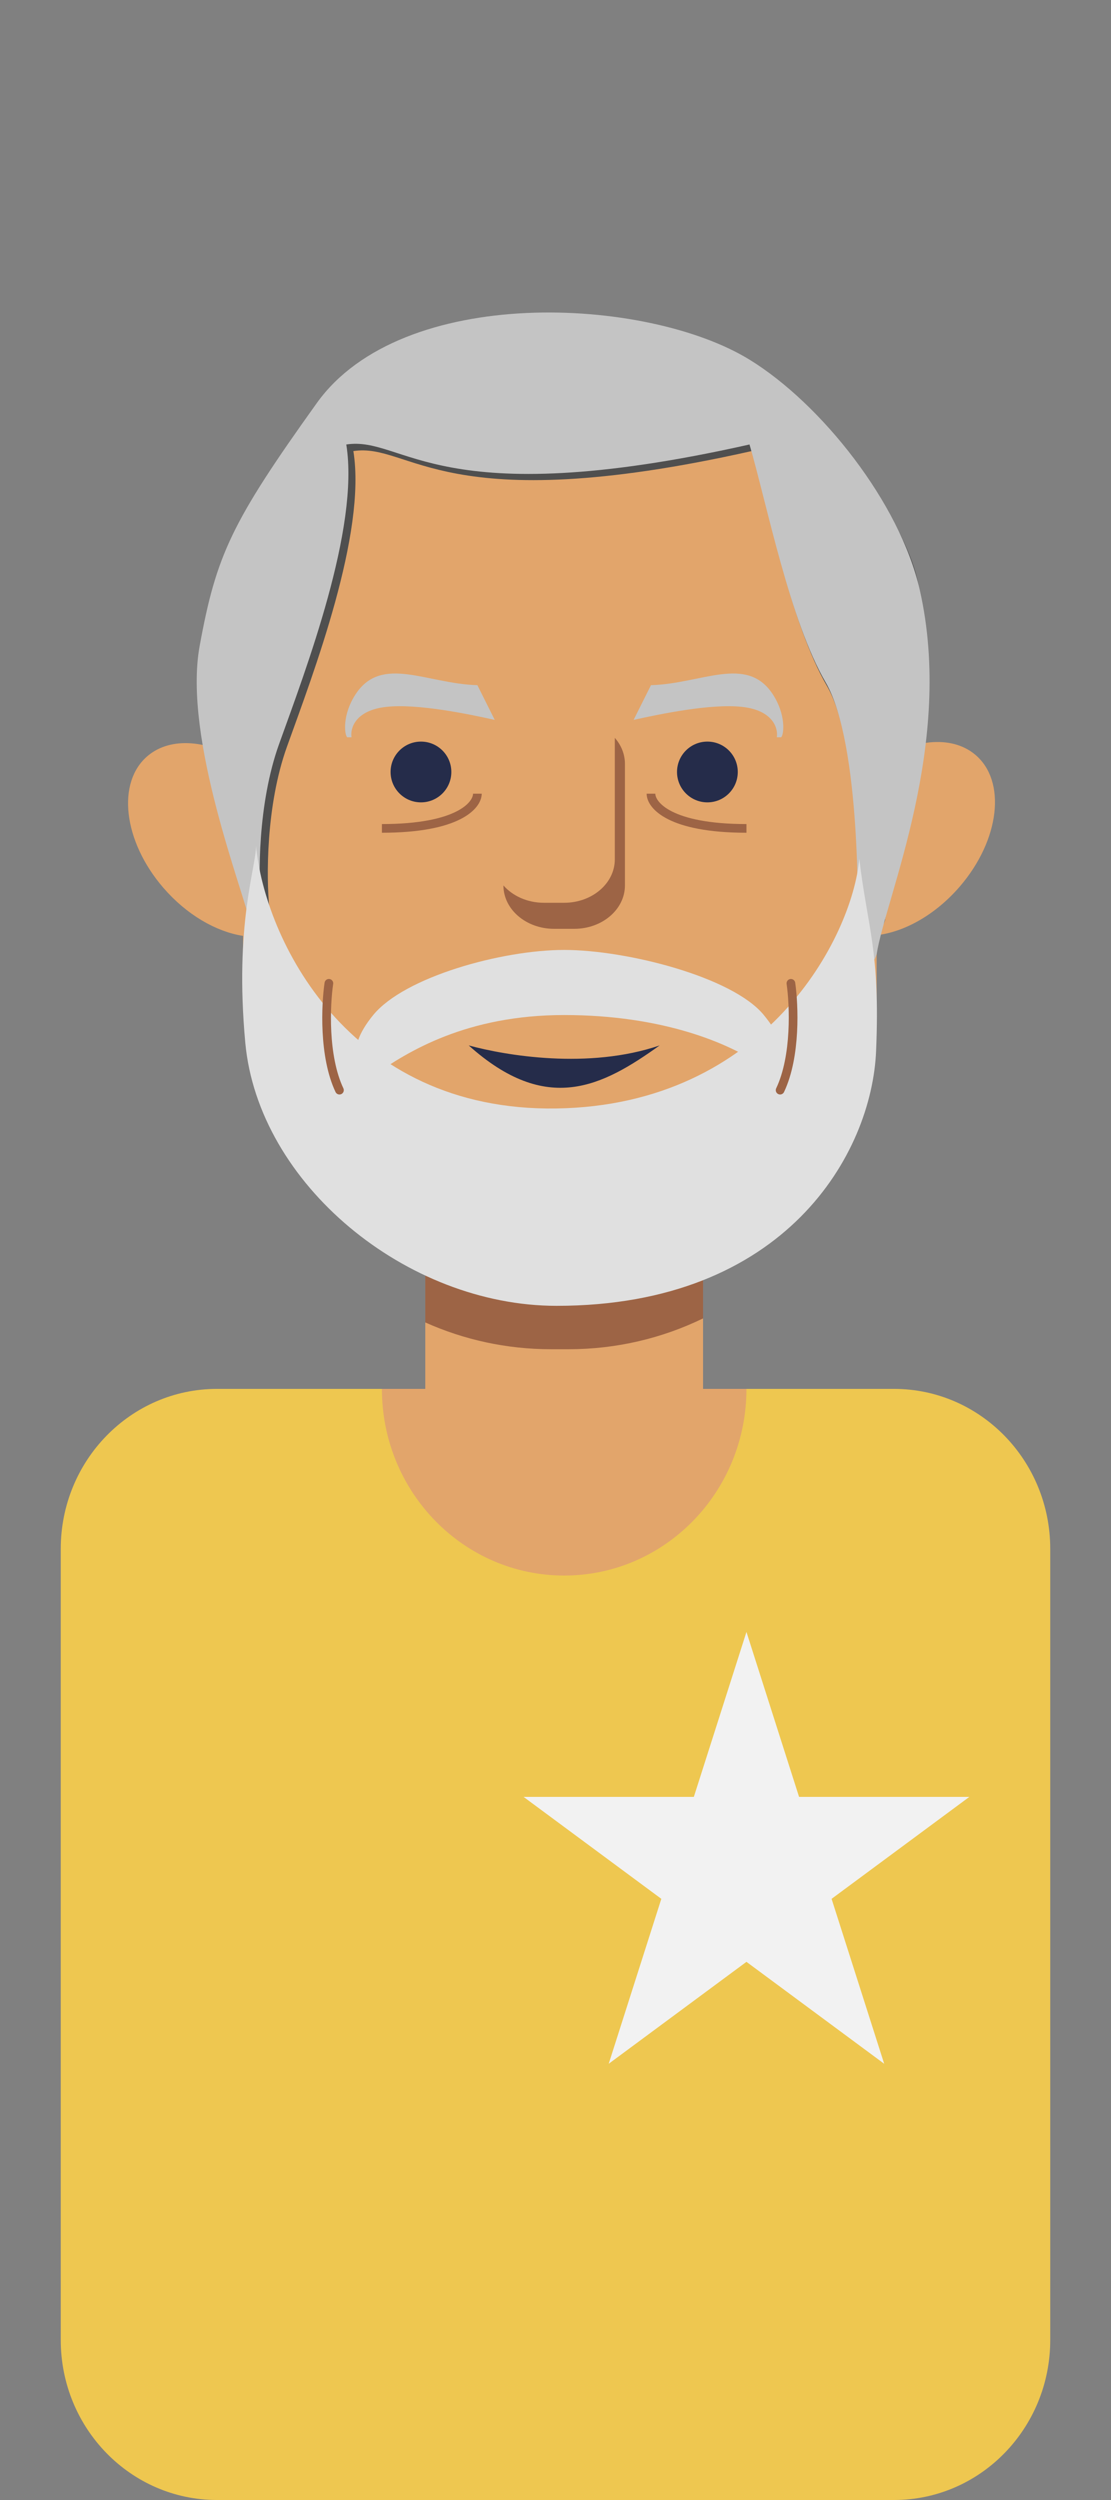 <svg width="128" height="288" viewBox="0 0 128 288" fill="none" xmlns="http://www.w3.org/2000/svg">
<rect x="0" y="0" width="128" height="288" fill="#808080" stroke="none"/>
<path d="M49 140H81V160H49V140Z" fill="#E2A56B"/>
<path d="M81 151.879C76.317 154.155 71.057 155.432 65.5 155.432H63.5C58.335 155.432 53.427 154.329 49 152.346V143.432H81V151.879Z" fill="#9D6445"/>
<path fill-rule="evenodd" clip-rule="evenodd" d="M28 71.932C28 52.326 43.894 36.432 63.5 36.432H65.5C85.106 36.432 101 52.326 101 71.932V87.893C105.043 85.156 109.572 84.623 112.34 86.926C115.988 89.96 115.198 96.768 110.577 102.132C107.769 105.392 104.193 107.368 101 107.737V113.932C101 133.539 85.106 149.432 65.5 149.432H63.5C43.894 149.432 28 133.539 28 113.932V107.814C24.908 107.337 21.505 105.39 18.81 102.262C14.188 96.897 13.399 90.089 17.046 87.055C19.727 84.826 24.058 85.255 28 87.768V71.932Z" fill="#E2A56B"/>
<path d="M54 120.432C58.259 121.596 67.822 123.226 76 120.432C69.374 125.175 63 128.5 54 120.432Z" fill="#252C4A"/>
<circle cx="48.5" cy="88.932" r="3.5" fill="#252C4A"/>
<circle cx="81.5" cy="88.932" r="3.5" fill="#252C4A"/>
<path d="M58 102.001C58 104.762 60.612 107 63.833 107H66.167C69.388 107 72 104.761 72 102V88.001C72 86.875 71.566 85.836 70.833 85C70.833 85 70.833 85 70.833 85V99C70.833 101.762 68.222 104 65 104H62.667C60.758 104 59.064 103.215 58 102.001Z" fill="#9D6445"/>
<path d="M44.5 81.433C40.9 81.832 40.333 83.933 40.5 84.933H40C39.667 84.599 39.431 82.286 41 79.932C44 75.432 49.167 78.766 55 78.933L57 82.932C54 82.266 48.1 81.032 44.5 81.433Z" fill="#C4C4C4"/>
<path d="M85.5 81.433C89.1 81.832 89.667 83.933 89.5 84.933H90C90.333 84.599 90.569 82.286 89 79.932C86 75.432 80.833 78.766 75 78.933L73 82.932C76 82.266 81.9 81.032 85.5 81.433Z" fill="#C4C4C4"/>
<path d="M55 91.432C55 92.766 52.8 95.432 44 95.432" stroke="#9D6445"/>
<path d="M75 91.432C75 92.766 77.2 95.432 86 95.432" stroke="#9D6445"/>
<path d="M31.027 104.531H28.549C27.7 100.526 27.254 83.905 26.439 75.495C25.419 64.981 27.814 59.95 37.5 46.432C47.186 32.915 76.275 36.236 88 43.432C96.157 48.439 105.457 61.477 105.966 68.486C106.374 74.093 102.979 99.515 101.959 106.023C100.94 109.194 98.901 106.023 98.901 106.023C98.901 106.023 99.339 86.008 95.261 78.999C91.182 71.99 88.633 58.974 86.594 51.965C50.909 59.975 47.34 50.963 40.713 51.965C42.242 61.477 36.125 77.497 33.066 86.008C30.619 92.816 30.687 101.194 31.027 104.531Z" fill="#4F4F4F"/>
<path d="M30.09 104.492L29 106.932C28.14 102.872 21.056 85.09 23 74.432C24.921 63.899 26.693 60.135 36.5 46.432C46.307 32.73 74.48 34.137 86.352 41.432C94.61 46.507 103.69 57.932 105.966 67.952C110 85.714 102.032 103.335 101 109.932C99.968 113.147 98.812 106.004 98.812 106.004C98.812 106.004 99.256 85.714 95.126 78.609C90.997 71.504 88.416 58.31 86.352 51.205C50.22 59.325 46.607 50.19 39.897 51.205C41.445 60.847 35.251 77.087 32.154 85.714C29.677 92.616 29.745 101.108 30.09 104.492Z" fill="#C4C4C4"/>
<path d="M64.121 127.696C40.022 128.075 30.456 108.011 29.5 97.432C29.5 99.959 27 106.432 28.26 120.117C29.76 136.407 46.841 150.432 64.121 150.432C90.5 150.432 100.449 132.895 100.937 121.064C101.417 109.432 99.956 106.985 99 98.932C98.203 107.932 88.219 127.317 64.121 127.696Z" fill="#E0E0E0"/>
<path d="M43 116.932C46.6 112.532 57.833 109.432 65 109.432C72.167 109.432 84.4 112.532 88 116.932C91.6 121.332 89.5 122.432 88 122.932C84 120.099 76.2 116.932 65 116.932C53.8 116.932 47 121.099 43 123.932C41.5 123.432 39.4 121.332 43 116.932Z" fill="#E0E0E0"/>
<path d="M37.891 113.278C37.526 115.751 37.26 121.676 39.109 125.587" stroke="#9D6445" stroke-linecap="round"/>
<path d="M91.122 113.279C91.481 115.753 91.736 121.678 89.878 125.586" stroke="#9D6445" stroke-linecap="round"/>
<path d="M7 178.432C7 168.252 15.059 160 25 160H103C112.941 160 121 168.252 121 178.432V269.568C121 279.748 112.941 288 103 288H25C15.059 288 7 279.748 7 269.568V178.432Z" fill="#EEC750"/>
<path d="M65 181.504C76.598 181.504 86 171.876 86 160H44C44 171.876 53.402 181.504 65 181.504Z" fill="#E2A56B"/>
<path d="M86 188L92.062 207.002H111.679L95.808 218.746L101.87 237.748L86 226.004L70.13 237.748L76.192 218.746L60.322 207.002H79.938L86 188Z" fill="#F2F2F2"/>
</svg>
